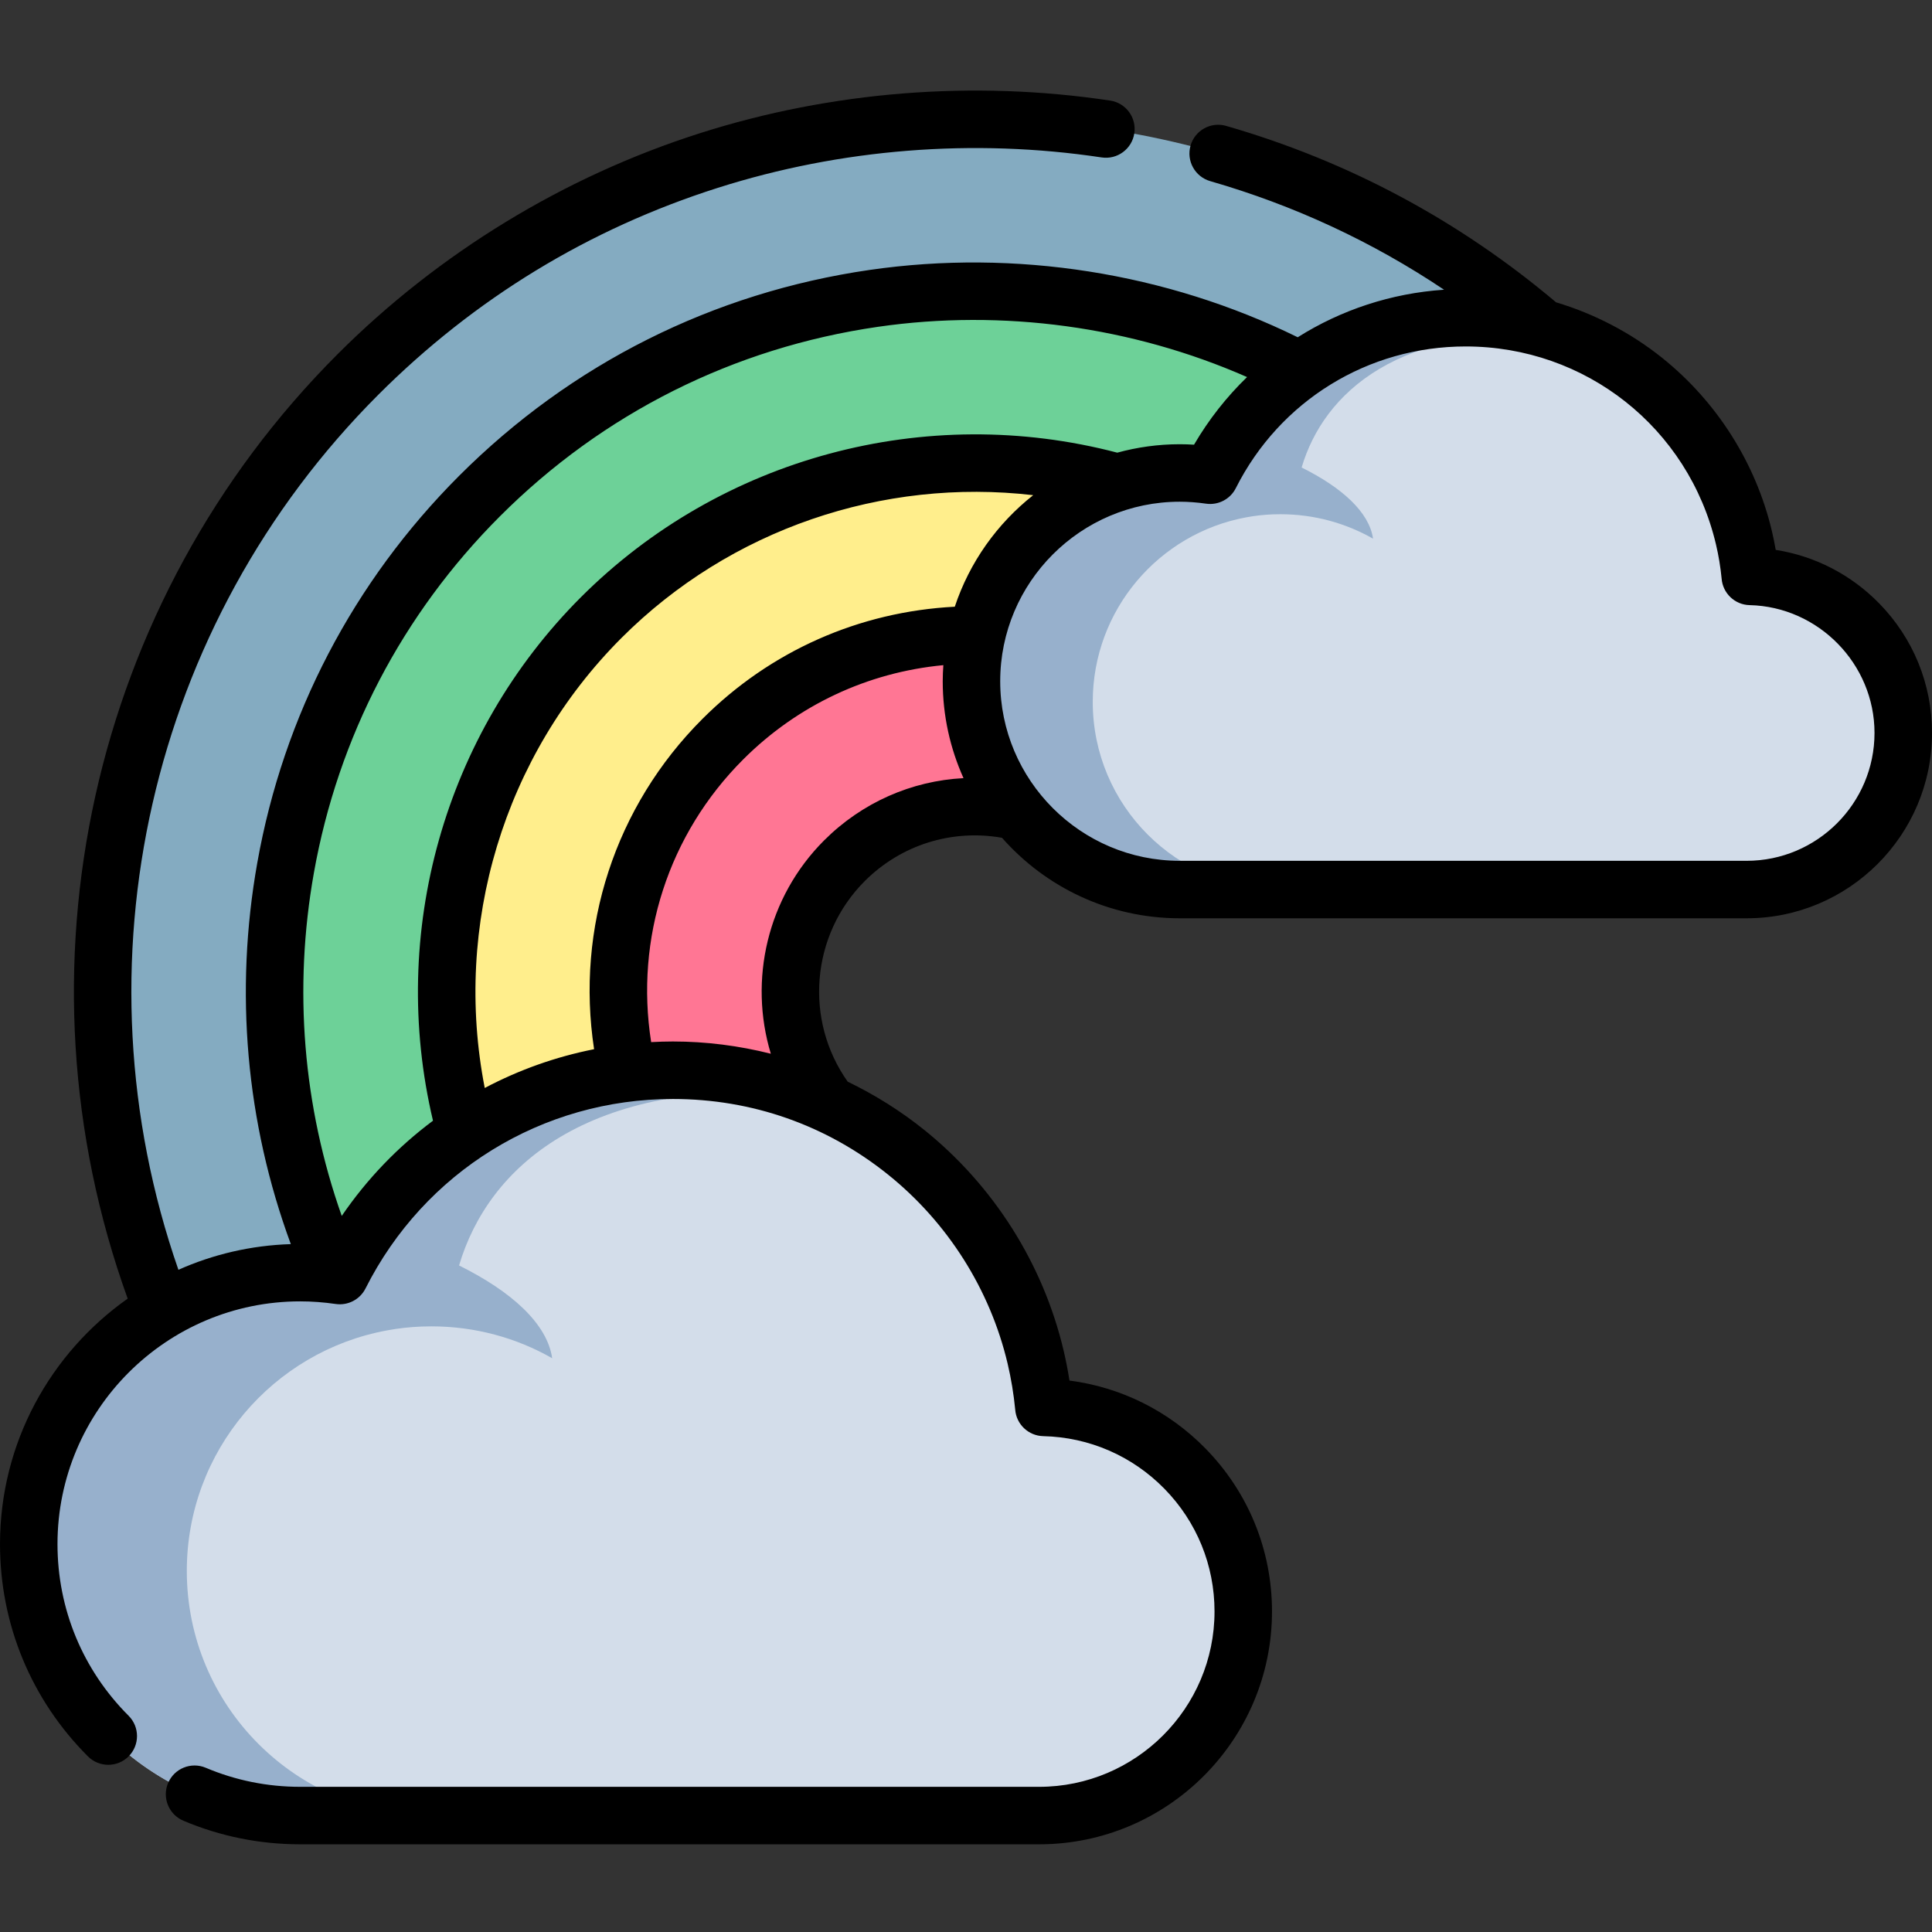 <svg height="512pt" viewBox="0 -24 512 512" width="512pt" xmlns="http://www.w3.org/2000/svg"><rect x="0" y="-24" width="512" height="512" fill="#333333" stroke="none"/><path d="m421.926 75.219-128.895 128.898c-19.125-19.125-50.133-19.125-69.258 0-19.129 19.129-19.129 50.137-.004 69.262l-128.895 128.891c-90.164-90.164-90.172-236.879 0-327.051 90.168-90.168 236.887-90.168 327.051 0zm0 0" fill="#84abc1"/><path d="m389.703 107.441-96.672 96.676c-19.125-19.125-50.133-19.125-69.258 0-19.129 19.129-19.129 50.137-.004 69.262l-96.668 96.664c-72.398-72.395-72.406-190.195 0-262.602 72.398-72.398 190.203-72.398 262.602 0zm0 0" fill="#6dd198"/><path d="m357.477 139.668-64.445 64.449c-19.125-19.125-50.133-19.125-69.258 0-19.129 19.129-19.129 50.137-.004 69.262l-64.445 64.441c-54.629-54.633-54.629-143.523 0-198.152 54.633-54.633 143.523-54.633 198.152 0zm0 0" fill="#ffee8c"/><path d="m325.254 171.891-32.223 32.227c-19.125-19.125-50.133-19.125-69.258 0-19.129 19.129-19.129 50.137-.004 69.262l-32.219 32.215c-36.863-36.863-36.863-96.84 0-133.703s96.84-36.863 133.703 0zm0 0" fill="#ff7694"/><path d="m329.477 403.043c0 29.879-24.223 54.098-54.113 54.098h-195.801c-39.73 0-71.945-32.203-71.945-71.941 0-39.73 32.215-71.945 71.945-71.945 3.562 0 7.066.273 10.5.773 16.25-32.266 49.66-54.406 88.262-54.406 46.707 0 85.84 32.43 96.117 75.996 1.023 4.348 1.766 8.805 2.191 13.344v.012c29.289.672 52.844 24.617 52.844 54.07zm0 0" fill="#d3ddea"/><path d="m212.652 265.758c-10.695-3.969-22.262-6.133-34.328-6.133-38.602 0-72.004 22.141-88.262 54.395v.012c-3.434-.5-6.938-.773-10.504-.773-39.738 0-71.941 32.215-71.941 71.945 0 39.738 32.203 71.941 71.941 71.941h34.773c-35.809 0-64.824-29.023-64.824-64.824 0-31.766 22.852-58.203 53.023-63.746 2.988-.559 6.043-.906 9.16-1.027.875-.031 1.758-.051 2.641-.051 11.641 0 22.566 3.066 32.004 8.449-1.312-9.133-10.754-17.688-24.676-24.582 7.645-25.852 33.66-49.824 90.992-45.605zm0 0" fill="#97b0cc"/><path d="m504.383 170.23c0 22.922-18.582 41.508-41.512 41.508h-150.227c-30.48 0-55.195-24.707-55.195-55.195 0-30.484 24.715-55.199 55.195-55.199 2.734 0 5.426.211 8.059.594 12.465-24.754 38.102-41.742 67.715-41.742 35.836 0 65.855 24.879 73.742 58.309.785 3.332 1.355 6.754 1.684 10.238v.008c22.469.512 40.539 18.887 40.539 41.48zm0 0" fill="#d3ddea"/><path d="m414.754 64.906c-8.203-3.047-17.078-4.707-26.336-4.707-29.617 0-55.242 16.988-67.715 41.734v.008c-2.633-.383-5.324-.594-8.059-.594-30.488 0-55.195 24.715-55.195 55.195 0 30.488 24.707 55.195 55.195 55.195h26.68c-27.473 0-49.734-22.266-49.734-49.73 0-24.375 17.531-44.656 40.68-48.91 2.293-.43 4.637-.695 7.027-.789.672-.02 1.348-.035 2.027-.035 8.93 0 17.312 2.352 24.551 6.48-1.004-7.008-8.246-13.57-18.93-18.859 5.863-19.832 25.824-38.227 69.809-34.988zm0 0" fill="#97b0cc"/><path d="m497.98 135.879c-7.469-7.625-17.02-12.527-27.395-14.156-.289-1.668-.625-3.328-1.012-4.969-4.242-17.973-14.555-34.27-29.039-45.883-8.367-6.707-17.965-11.695-28.16-14.754-25.695-21.695-55.094-37.434-87.434-46.754-4.047-1.168-8.266 1.164-9.43 5.207-1.164 4.043 1.168 8.266 5.211 9.43 22.234 6.41 42.98 16.059 61.965 28.777-14.031.945-27.289 5.355-38.777 12.598-34.766-17.086-74.852-23.422-113.426-17.844-41.496 6.008-79.109 24.863-108.773 54.527-28.074 28.074-46.582 63.547-53.527 102.594-6.074 34.152-2.988 68.836 8.887 101.051-10.578.328-20.633 2.723-29.789 6.805-28.168-80.918-7.816-171.109 52.977-231.902 25.496-25.488 55.75-43.934 89.934-54.816 32.613-10.383 67.801-13.176 101.75-8.07 4.152.629 8.039-2.238 8.664-6.398.625-4.16-2.238-8.039-6.398-8.668-36.246-5.449-73.812-2.469-108.641 8.621-36.008 11.465-69.23 31.715-96.078 58.559-65.598 65.598-87.105 163.227-55.652 250.316-20.445 14.414-33.836 38.191-33.836 65.051 0 21.254 8.277 41.234 23.305 56.262 2.977 2.973 7.797 2.973 10.773 0 2.973-2.977 2.973-7.801 0-10.773-12.152-12.148-18.844-28.305-18.844-45.488 0-35.469 28.855-64.328 64.328-64.328 3.066 0 6.234.234 9.406.695 3.242.469 6.422-1.188 7.895-4.113 15.598-30.973 46.812-50.215 81.461-50.215 20.953 0 40.645 6.914 56.957 19.988 15.84 12.699 27.113 30.504 31.746 50.141.945 4.012 1.621 8.109 2.012 12.184.289 3.871 3.477 6.945 7.422 7.039 12.184.277 23.594 5.234 32.133 13.953 8.555 8.734 13.266 20.277 13.266 32.5 0 25.629-20.859 46.48-46.496 46.48h-195.801c-8.688 0-17.113-1.699-25.035-5.051-3.879-1.637-8.348.176-9.984 4.051-1.637 3.871.176 8.344 4.047 9.98 9.816 4.148 20.234 6.254 30.973 6.254h195.801c34.039 0 61.727-27.688 61.727-61.719 0-16.23-6.254-31.555-17.609-43.156-9.777-9.984-22.395-16.254-36.062-18.023-.418-2.684-.941-5.355-1.562-7.992-5.41-22.93-18.566-43.715-37.047-58.531-6.238-4.996-13.016-9.23-20.16-12.684-11.574-16.305-9.758-38.875 4.508-53.152 9.625-9.621 23.07-13.82 36.375-11.484 11.52 13.07 28.363 21.336 47.113 21.336h150.227c27.09 0 49.129-22.035 49.129-49.121 0-12.918-4.977-25.117-14.02-34.352zm-407.414 162.355c-10.277-29.055-12.844-60.219-7.383-90.914 6.395-35.957 23.441-68.633 49.301-94.492 27.32-27.32 61.965-44.684 100.184-50.219 33.102-4.789 67.398-.059 97.816 13.316-5.398 5.23-10.145 11.234-14.051 17.922-1.27-.078-2.535-.121-3.789-.121-5.73 0-11.277.789-16.559 2.234-50.785-13.324-105.07 1.242-142.148 38.32-36.23 36.242-50.988 88.941-39.188 138.719-9.293 6.93-17.48 15.418-24.184 25.234zm162.465-161.449c-25.32 1.305-48.859 11.711-66.871 29.723-23.191 23.188-33.621 55.414-28.719 87.539-10.203 2.016-19.945 5.5-28.977 10.277-8.426-43.109 5-88.02 36.242-119.27 28.805-28.809 69.195-42.461 109.105-37.828-9.551 7.535-16.863 17.773-20.781 29.559zm-34.648 61.945c-15.105 15.117-20.004 37.035-14.105 56.52-8.445-2.129-17.164-3.246-25.953-3.246-1.93 0-3.848.066-5.762.168-4.316-27.477 4.547-55.07 24.371-74.895 14.406-14.406 32.992-23.105 53.062-25.004-.098 1.414-.164 2.832-.164 4.27 0 9.141 1.98 17.828 5.508 25.672-13.754.711-26.883 6.445-36.957 16.516zm244.488 5.391h-150.227c-26.234 0-47.578-21.344-47.578-47.578 0-26.238 21.344-47.582 47.578-47.582 2.273 0 4.617.176 6.965.516 3.246.469 6.422-1.188 7.895-4.113 11.664-23.16 35.008-37.551 60.914-37.551 31.77 0 59.043 21.562 66.328 52.438.707 2.992 1.211 6.051 1.504 9.086.297 3.867 3.48 6.938 7.418 7.027 18.25.418 33.098 15.609 33.098 33.867 0 18.688-15.207 33.891-33.895 33.891zm0 0"/></svg>